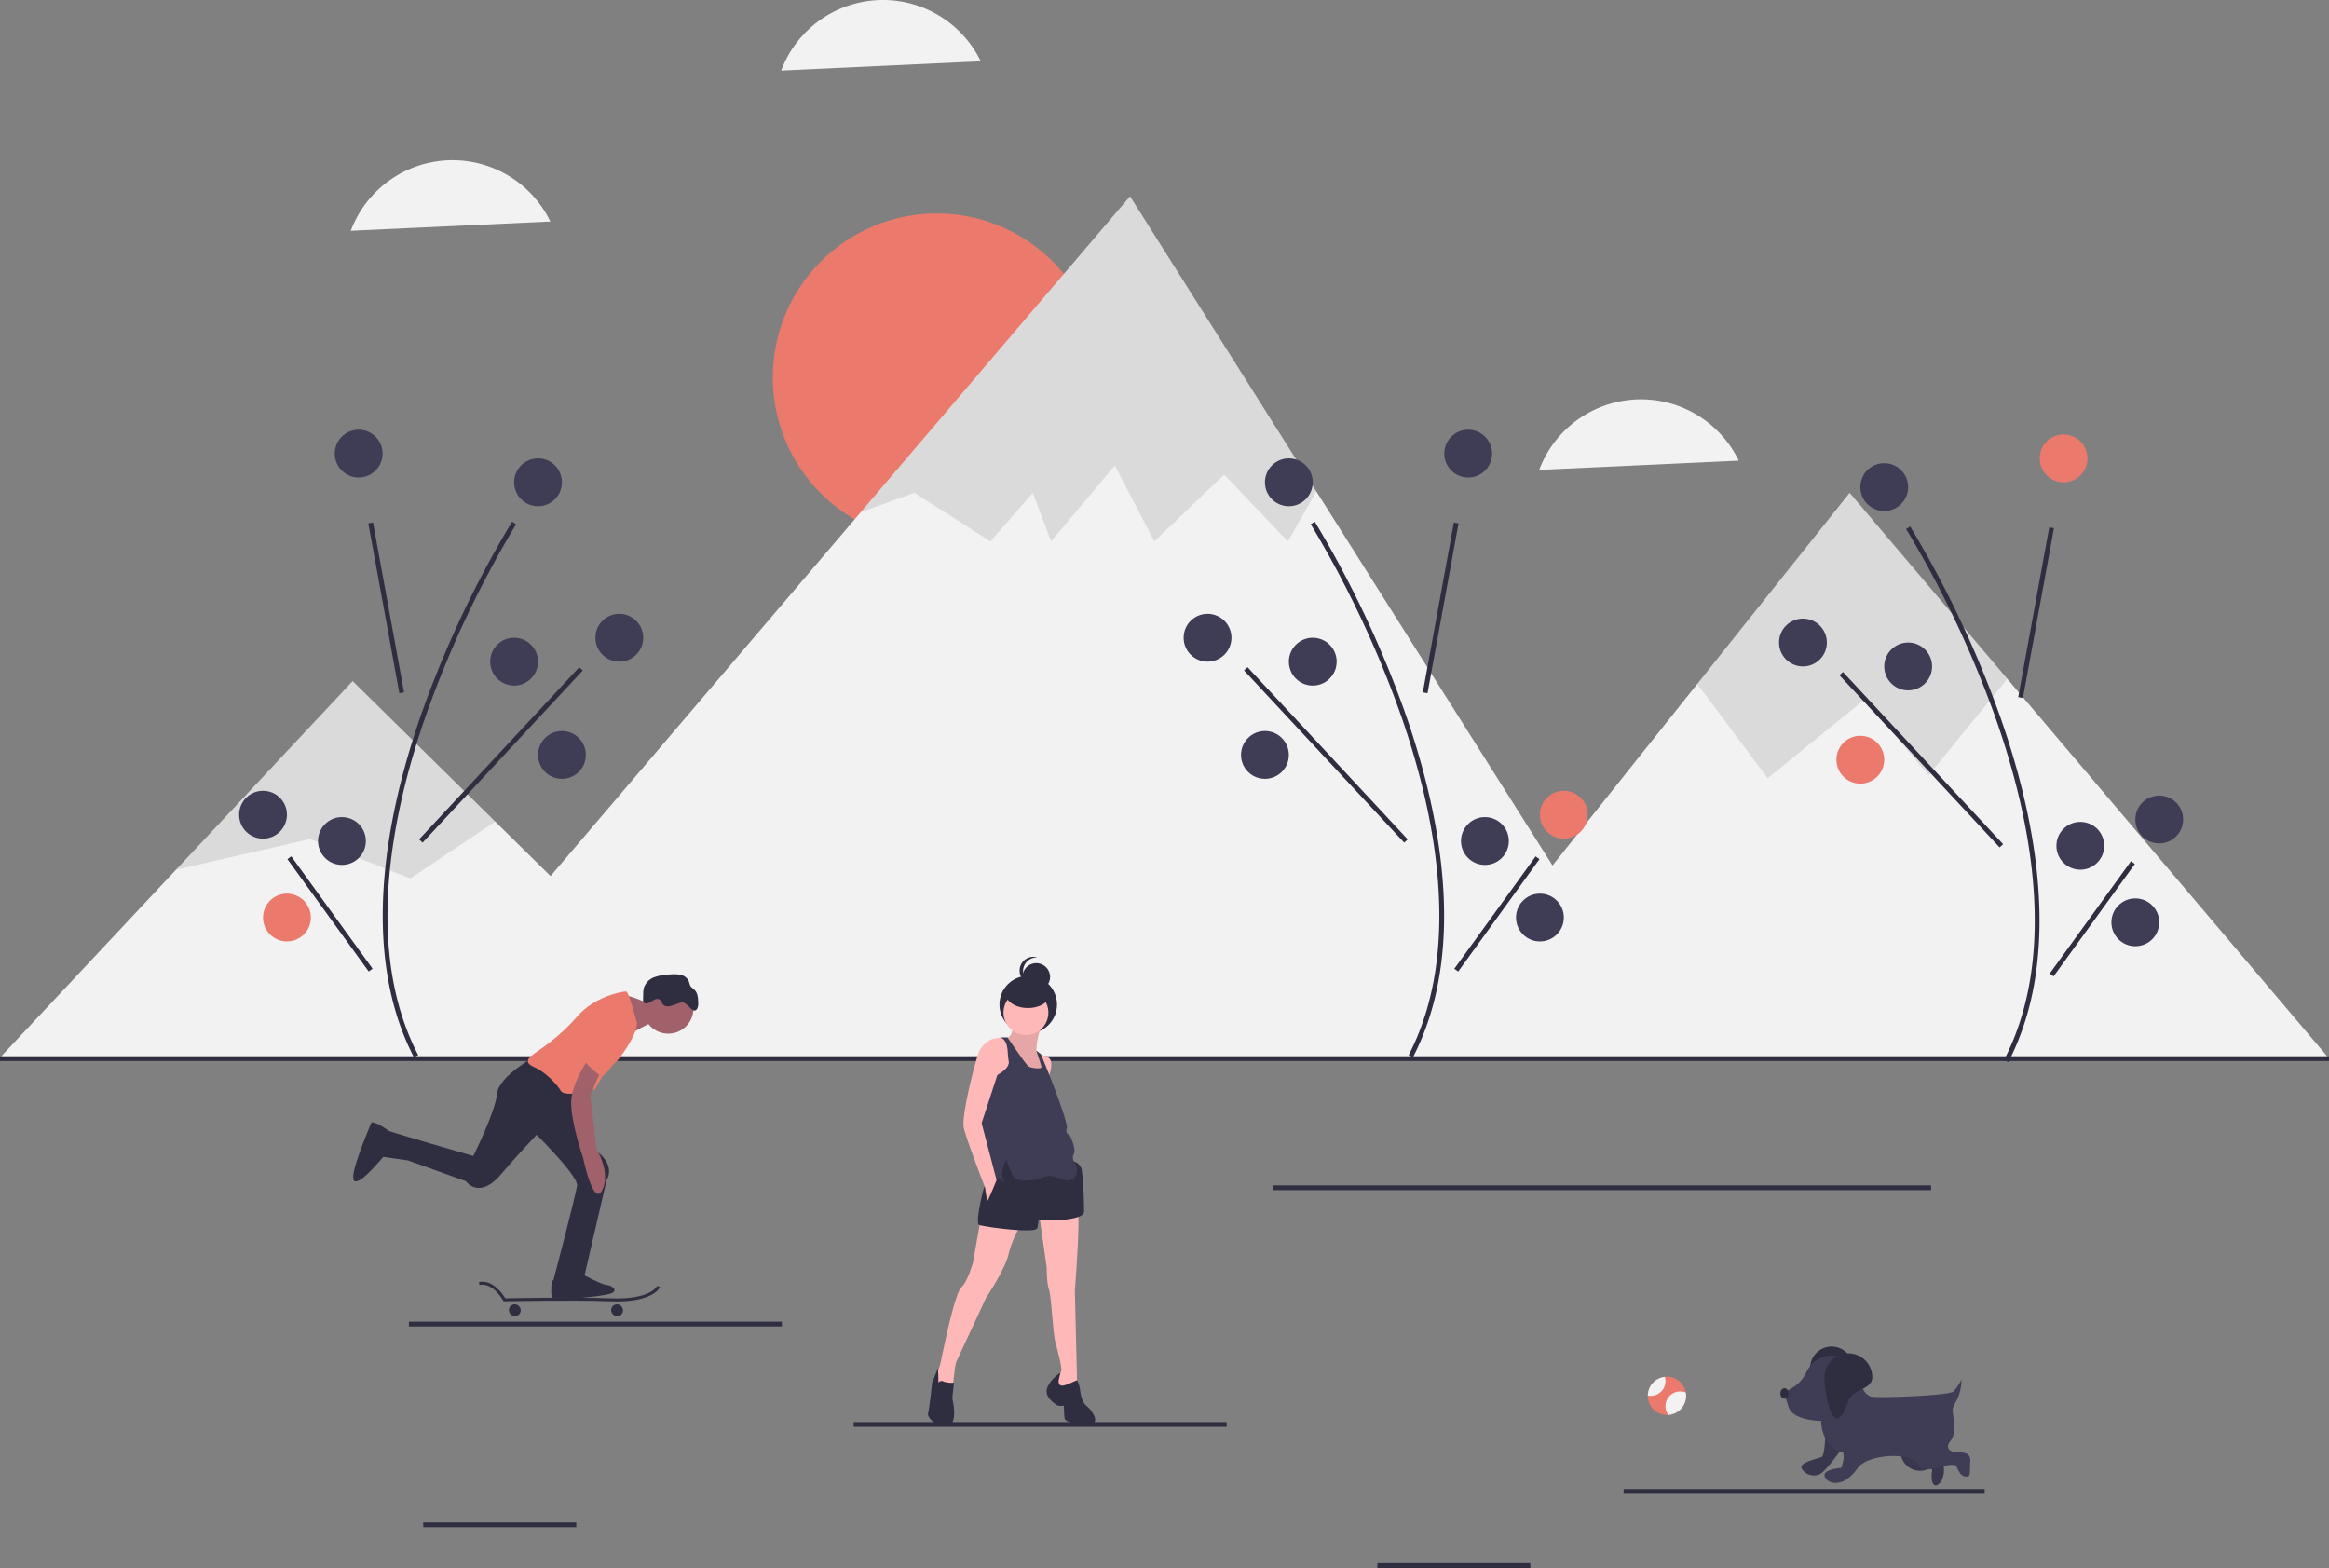 <svg xmlns="http://www.w3.org/2000/svg" width="916.495" height="616.976" viewBox="0 0 916.495 616.976">
  <rect x="0" y="0" width="916.495" height="616.976" fill="#808080" stroke="none"/>
  <g id="Group_30" data-name="Group 30" transform="translate(0 -0.006)">
    <circle id="Ellipse_107" data-name="Ellipse 107" cx="64.524" cy="64.524" r="64.524" transform="translate(304.106 83.993)" fill="#eb7a6d"/>
    <path id="Path_460" data-name="Path 460" d="M289.475,433.3l-75.792-74.68-18.8-18.521-56.1-55.276L69.244,359.06,0,432.988" transform="translate(0 -16.815)" fill="#f2f2f2"/>
    <path id="Path_461" data-name="Path 461" d="M672.157,421.781H159.71l63.4-68.728,117.14-137.4,7.895-9.259L454.108,82.1l73.32,116.124,1.919,3.039,93.277,147.712Z" transform="translate(-9.429 -4.847)" fill="#f2f2f2"/>
    <path id="Path_462" data-name="Path 462" d="M951.044,428.651,824.469,279.3,762.418,206.09l-59.972,75.195-54.7,68.61L585.18,428.34" transform="translate(-34.549 -12.167)" fill="#f2f2f2"/>
    <path id="Path_463" data-name="Path 463" d="M199.232,340.1l-33.4,22.392L126.4,346.956l-52.814,12.1,69.543-74.238Z" transform="translate(-4.345 -16.815)" opacity="0.1"/>
    <path id="Path_464" data-name="Path 464" d="M539.251,198.228l-11.188,19.657L502.977,191.6l-27.485,26.281-15.535-29.866-25.1,29.866-7.17-19.111L410.97,217.885l-29.875-19.111L359.97,206.4,465.931,82.1Z" transform="translate(-21.253 -4.847)" opacity="0.1"/>
    <path id="Path_465" data-name="Path 465" d="M831.827,279.3l-30.984,37.913L775.75,287.343,737.514,318.41,709.8,281.285l59.972-75.195Z" transform="translate(-41.907 -12.167)" opacity="0.1"/>
    <path id="Path_466" data-name="Path 466" d="M950.366,553.081l-1.672-.864c21.719-41.989,10.105-96.519-3.462-134.87a413.347,413.347,0,0,0-35.077-74.03l1.591-1.005a415.467,415.467,0,0,1,35.26,74.407C960.7,455.421,972.393,510.495,950.366,553.081Z" transform="translate(-160.064 -135.151)" fill="#2f2e41"/>
    <rect id="Rectangle_447" data-name="Rectangle 447" width="67.919" height="1.881" transform="translate(794.201 274.311) rotate(-79.645)" fill="#2f2e41"/>
    <rect id="Rectangle_448" data-name="Rectangle 448" width="1.883" height="92.545" transform="matrix(0.732, -0.681, 0.681, 0.732, 723.85, 265.702)" fill="#2f2e41"/>
    <rect id="Rectangle_449" data-name="Rectangle 449" width="54.584" height="1.882" transform="matrix(0.586, -0.81, 0.81, 0.586, 806.59, 383.081)" fill="#2f2e41"/>
    <circle id="Ellipse_108" data-name="Ellipse 108" cx="9.41" cy="9.41" r="9.41" transform="translate(802.639 170.967)" fill="#eb7a6d"/>
    <circle id="Ellipse_109" data-name="Ellipse 109" cx="9.41" cy="9.41" r="9.41" transform="translate(700.074 243.421)" fill="#3f3d56"/>
    <circle id="Ellipse_110" data-name="Ellipse 110" cx="9.41" cy="9.41" r="9.41" transform="translate(741.477 252.831)" fill="#3f3d56"/>
    <circle id="Ellipse_111" data-name="Ellipse 111" cx="9.41" cy="9.41" r="9.41" transform="translate(722.657 289.528)" fill="#eb7a6d"/>
    <circle id="Ellipse_112" data-name="Ellipse 112" cx="9.41" cy="9.41" r="9.41" transform="translate(840.277 313.052)" fill="#3f3d56"/>
    <circle id="Ellipse_113" data-name="Ellipse 113" cx="9.41" cy="9.41" r="9.41" transform="translate(809.226 323.403)" fill="#3f3d56"/>
    <circle id="Ellipse_114" data-name="Ellipse 114" cx="9.41" cy="9.41" r="9.41" transform="translate(830.868 353.514)" fill="#3f3d56"/>
    <circle id="Ellipse_115" data-name="Ellipse 115" cx="9.41" cy="9.41" r="9.41" transform="translate(732.067 182.259)" fill="#3f3d56"/>
    <path id="Path_467" data-name="Path 467" d="M701.366,551.081l-1.672-.864c21.719-41.989,10.105-96.519-3.461-134.87a413.357,413.357,0,0,0-35.077-74.03l1.591-1.005a415.471,415.471,0,0,1,35.26,74.407C711.7,453.421,723.393,508.495,701.366,551.081Z" transform="translate(-145.363 -135.033)" fill="#2f2e41"/>
    <rect id="Rectangle_450" data-name="Rectangle 450" width="67.919" height="1.881" transform="translate(559.901 272.428) rotate(-79.645)" fill="#2f2e41"/>
    <rect id="Rectangle_451" data-name="Rectangle 451" width="1.883" height="92.545" transform="matrix(0.732, -0.681, 0.681, 0.732, 489.551, 263.821)" fill="#2f2e41"/>
    <rect id="Rectangle_452" data-name="Rectangle 452" width="54.584" height="1.882" transform="matrix(0.586, -0.81, 0.81, 0.586, 572.291, 381.199)" fill="#2f2e41"/>
    <circle id="Ellipse_116" data-name="Ellipse 116" cx="9.41" cy="9.41" r="9.41" transform="translate(568.34 169.085)" fill="#3f3d56"/>
    <circle id="Ellipse_117" data-name="Ellipse 117" cx="9.41" cy="9.41" r="9.41" transform="translate(465.775 241.539)" fill="#3f3d56"/>
    <circle id="Ellipse_118" data-name="Ellipse 118" cx="9.41" cy="9.41" r="9.41" transform="translate(507.177 250.949)" fill="#3f3d56"/>
    <circle id="Ellipse_119" data-name="Ellipse 119" cx="9.41" cy="9.41" r="9.41" transform="translate(488.358 287.646)" fill="#3f3d56"/>
    <circle id="Ellipse_120" data-name="Ellipse 120" cx="9.41" cy="9.41" r="9.41" transform="translate(605.978 311.17)" fill="#eb7a6d"/>
    <circle id="Ellipse_121" data-name="Ellipse 121" cx="9.41" cy="9.41" r="9.41" transform="translate(574.927 321.521)" fill="#3f3d56"/>
    <circle id="Ellipse_122" data-name="Ellipse 122" cx="9.41" cy="9.41" r="9.41" transform="translate(596.569 351.632)" fill="#3f3d56"/>
    <circle id="Ellipse_123" data-name="Ellipse 123" cx="9.41" cy="9.41" r="9.41" transform="translate(497.768 180.377)" fill="#3f3d56"/>
    <path id="Path_468" data-name="Path 468" d="M285.341,551.081l1.672-.864c-21.719-41.989-10.105-96.519,3.462-134.87a413.359,413.359,0,0,1,35.077-74.03l-1.591-1.005a415.462,415.462,0,0,0-35.26,74.406C275.01,453.421,263.314,508.495,285.341,551.081Z" transform="translate(-122.45 -135.033)" fill="#2f2e41"/>
    <rect id="Rectangle_453" data-name="Rectangle 453" width="1.881" height="67.919" transform="translate(144.936 205.947) rotate(-10.355)" fill="#2f2e41"/>
    <rect id="Rectangle_454" data-name="Rectangle 454" width="92.545" height="1.883" transform="matrix(0.681, -0.732, 0.732, 0.681, 164.92, 330.291)" fill="#2f2e41"/>
    <rect id="Rectangle_455" data-name="Rectangle 455" width="1.882" height="54.584" transform="matrix(0.81, -0.586, 0.586, 0.81, 113.102, 338.062)" fill="#2f2e41"/>
    <circle id="Ellipse_124" data-name="Ellipse 124" cx="9.41" cy="9.41" r="9.41" transform="translate(131.734 169.085)" fill="#3f3d56"/>
    <circle id="Ellipse_125" data-name="Ellipse 125" cx="9.41" cy="9.41" r="9.41" transform="translate(234.299 241.539)" fill="#3f3d56"/>
    <circle id="Ellipse_126" data-name="Ellipse 126" cx="9.41" cy="9.41" r="9.41" transform="translate(192.897 250.949)" fill="#3f3d56"/>
    <circle id="Ellipse_127" data-name="Ellipse 127" cx="9.41" cy="9.41" r="9.41" transform="translate(211.716 287.646)" fill="#3f3d56"/>
    <circle id="Ellipse_128" data-name="Ellipse 128" cx="9.41" cy="9.41" r="9.41" transform="translate(94.096 311.17)" fill="#3f3d56"/>
    <circle id="Ellipse_129" data-name="Ellipse 129" cx="9.41" cy="9.41" r="9.41" transform="translate(125.148 321.521)" fill="#3f3d56"/>
    <circle id="Ellipse_130" data-name="Ellipse 130" cx="9.41" cy="9.41" r="9.41" transform="translate(103.506 351.632)" fill="#eb7a6d"/>
    <circle id="Ellipse_131" data-name="Ellipse 131" cx="9.41" cy="9.41" r="9.41" transform="translate(202.306 180.377)" fill="#3f3d56"/>
    <rect id="Rectangle_456" data-name="Rectangle 456" width="916.495" height="1.882" transform="translate(0 415.617)" fill="#2f2e41"/>
    <circle id="Ellipse_132" data-name="Ellipse 132" cx="11.323" cy="11.323" r="11.323" transform="translate(393.299 383.97)" fill="#2f2e41"/>
    <path id="Path_469" data-name="Path 469" d="M536.356,551.312s.226,4.076-2.491,4.529l3.85,9.285,4.756,7.7h4.076l2.491-2.265-.453-2.944-1.359-5.209-1.585-1.585s.226-6.568,2.265-9.512S536.356,551.312,536.356,551.312Z" transform="translate(-137.848 -147.413)" fill="#ffb8b8"/>
    <path id="Path_470" data-name="Path 470" d="M536.356,551.312s.226,4.076-2.491,4.529l3.85,9.285,4.756,7.7h4.076l2.491-2.265-.453-2.944-1.359-5.209-1.585-1.585s.226-6.568,2.265-9.512S536.356,551.312,536.356,551.312Z" transform="translate(-137.848 -147.413)" opacity="0.1"/>
    <circle id="Ellipse_133" data-name="Ellipse 133" cx="5.435" cy="5.435" r="5.435" transform="translate(402.358 378.988)" fill="#2f2e41"/>
    <path id="Path_471" data-name="Path 471" d="M540.759,527.934a5.435,5.435,0,0,1,5.435-5.435c.072,0,.143,0,.214.005a5.435,5.435,0,1,0-1.786,10.633,5.437,5.437,0,0,1-3.863-5.2Z" transform="translate(-138.175 -145.775)" fill="#2f2e41"/>
    <path id="Path_472" data-name="Path 472" d="M534.658,556.425l-2.265-.226a3.717,3.717,0,0,0-3.623.906c-1.585,1.585.226,19.476.226,19.476l5.662-3.85.906-9.059Z" transform="translate(-137.509 -147.77)" fill="#ffb8b8"/>
    <path id="Path_473" data-name="Path 473" d="M522.164,631.057l-3.17,17.891s-2.038,7.473-4.529,9.738-6.341,21.061-7.247,25.138-1.132,6.341-2.265,7.926,0,7.247,0,7.247h2.491l3.623-.679s.679-8.606,1.359-10.191S524.2,662.762,524.2,662.762s7.473-11.1,8.832-17.211A39.153,39.153,0,0,1,538.016,634Z" transform="translate(-136.111 -152.198)" fill="#ffb8b8"/>
    <path id="Path_474" data-name="Path 474" d="M547.583,629.851l2.944,20.608s0,6.341.906,8.832,1.585,17.211,2.491,20.608,2.944,10.87,2.265,11.776a32.312,32.312,0,0,0-2.038,4.529l2.265,4.982,6.115-4.3-.906-37.14s2.491-31.479.906-32.385S553.018,623.736,547.583,629.851Z" transform="translate(-138.658 -151.898)" fill="#ffb8b8"/>
    <path id="Path_475" data-name="Path 475" d="M528.634,606.4,524.1,618.854s-3.4,13.135-1.585,13.814,22.42,3.623,22.873,1.132a25.549,25.549,0,0,0,.453-2.944s17.664.679,17.891-3.4a146.484,146.484,0,0,0-.906-16.532,4.414,4.414,0,0,0-4.076-3.4C556.263,607.53,534.749,601.869,528.634,606.4Z" transform="translate(-137.147 -150.639)" fill="#2f2e41"/>
    <path id="Path_476" data-name="Path 476" d="M505.206,700.015a1.491,1.491,0,0,1,2.038-.453,10.065,10.065,0,0,0,4.076.453l-.679,6.115S513.359,717,508.377,717s-7.7-3.623-7.247-4.982,1.585-12,1.585-12,2.176-5.347,2.265-5.662S505.206,700.015,505.206,700.015Z" transform="translate(-135.912 -155.935)" fill="#2f2e41"/>
    <path id="Path_477" data-name="Path 477" d="M555.466,698.993s-.453,2.491,1.585,2.265,5.435-2.265,5.662-2.038a11.162,11.162,0,0,1,1.132,3.623c.226,1.585.679,4.982,2.718,6.567s5.209,6.568,1.585,6.794-10.191,0-10.417-2.265-.227-4.756-.227-4.756-2.038.226-2.718-.226-5.209-3.171-3.85-6.794,5.193-5.958,5.193-5.958Z" transform="translate(-138.841 -156.045)" fill="#2f2e41"/>
    <circle id="Ellipse_134" data-name="Ellipse 134" cx="8.832" cy="8.832" r="8.832" transform="translate(394.885 389.632)" fill="#ffb8b8"/>
    <path id="Path_478" data-name="Path 478" d="M547.1,563.187s4.076,0,4.982,2.265-.906,7.02-.906,7.02l-2.065-5.048Z" transform="translate(-138.629 -148.191)" fill="#ffb8b8"/>
    <path id="Path_479" data-name="Path 479" d="M530.932,555.967h2.717s7.02,10.417,8.153,11.323,5.209,1.132,5.209.453-2.038-6.568-2.038-6.568l1.812,1.359,2.944,7.247s7.926,19.929,7.247,21.967a2.02,2.02,0,0,0,1.132,2.718c.226.227,2.718,5.435,1.585,7.473s1.132,4.529,1.132,4.529,1.132,4.982-2.718,5.662-5.888-2.944-10.417-1.132-10.644,2.038-12-.679a50.808,50.808,0,0,1-2.491-6.341s-2.491,4.3-1.359,7.7-.453-.226-1.585-.226-3.171-.226-3.171-1.585-4.529-24.232-4.529-24.232l6.341-14.494s5.888-2.718,5.209-5.888S534.329,557.552,530.932,555.967Z" transform="translate(-137.18 -147.765)" fill="#3f3d56"/>
    <path id="Path_480" data-name="Path 480" d="M531.281,557.433a3.961,3.961,0,0,0-4.208-.7,9.739,9.739,0,0,0-5.591,6.509c-2.038,6.567-6.341,24.005-5.435,28.308s8.379,23.552,8.379,23.552a50.489,50.489,0,0,0,.906,5.209c.227.227,3.623-8.153,3.623-8.153l-5.888-22.42,7.926-24.232S534.218,560.184,531.281,557.433Z" transform="translate(-136.789 -147.791)" fill="#ffb8b8"/>
    <ellipse id="Ellipse_135" data-name="Ellipse 135" cx="8.719" cy="5.662" rx="8.719" ry="5.662" transform="translate(395.79 385.329)" fill="#2f2e41"/>
    <path id="Path_481" data-name="Path 481" d="M333.639,563.41s-15.169,8.168-15.752,15.169-9.335,24.5-9.335,24.5-34.422-9.918-35.005-10.5-2.917,10.5-2.917,10.5l12.252,1.75L305.635,613s5.251,7.584,14-2.917,30.921-33.255,30.921-33.255Z" transform="translate(-122.306 -148.204)" fill="#2f2e41"/>
    <path id="Path_482" data-name="Path 482" d="M334.493,592.8s19.253,18.669,18.669,22.753-9.335,37.339-9.335,37.339l7,3.5,4.667-2.917,9.335-40.256s3.514-4.93-3.2-10.633-11.383-25.539-11.383-25.539Z" transform="translate(-126.077 -149.01)" fill="#2f2e41"/>
    <circle id="Ellipse_136" data-name="Ellipse 136" cx="9.918" cy="9.918" r="9.918" transform="translate(253.048 386.91)" fill="#a0616a"/>
    <path id="Path_483" data-name="Path 483" d="M384.625,542.1s-9.918-4.667-11.085-3.5,2.334,15.169,2.334,15.169,9.335-5.251,10.5-5.251S384.625,542.1,384.625,542.1Z" transform="translate(-128.368 -146.728)" fill="#a0616a"/>
    <path id="Path_484" data-name="Path 484" d="M376.455,548.417s-2.917-11.668-4.084-11.668-12.252,1.75-19.253,9.918S338.533,559.5,336.2,561.253s-4.084,3.5,0,5.251,8.751,6.418,10.5,9.335,13.419-.583,13.419-.583,5.251-9.918,7-9.918S378.205,551.918,376.455,548.417Z" transform="translate(-126.033 -146.63)" fill="#eb7a6d"/>
    <path id="Path_485" data-name="Path 485" d="M360.021,562.79s-8.168,11.085-8.168,19.253,4.667,21.587,4.667,21.587,4.084,19.836,7.584,12.835-2.334-16.336-2.334-16.336l-2.334-21,4.667-11.085Z" transform="translate(-127.102 -148.168)" fill="#a0616a"/>
    <path id="Path_486" data-name="Path 486" d="M274.8,594.914s-6.5-4.757-7.088-3.007-9.335,21.586-6.418,22.753,11.668-10.5,12.252-10.5S273.136,594.42,274.8,594.914Z" transform="translate(-121.72 -149.864)" fill="#2f2e41"/>
    <path id="Path_487" data-name="Path 487" d="M354.862,654.554s8.751,4.667,10.5,4.667,5.251,2.334,1.167,3.5-22.17,2.917-22.753,1.167,0-6.418,0-6.418S354.862,656.3,354.862,654.554Z" transform="translate(-126.61 -153.585)" fill="#2f2e41"/>
    <path id="Path_488" data-name="Path 488" d="M403.345,542.854a4.913,4.913,0,0,0,.279-2.249c-.054-1.676-.17-3.509-1.31-4.74-.584-.63-1.4-1.056-1.816-1.81a11.341,11.341,0,0,1-.526-1.627,4.539,4.539,0,0,0-3.225-2.623,13.408,13.408,0,0,0-4.3-.157,19.955,19.955,0,0,0-6.04,1.063,6.746,6.746,0,0,0-4.169,4.23,9.965,9.965,0,0,0-.244,2.322l-.085,3.248a2.1,2.1,0,0,0,2.407.259c.791-.351,1.461-.942,2.264-1.264a1.99,1.99,0,0,1,2.363.428,7.1,7.1,0,0,1,.412.893c1.6,3.188,5.9-.2,8.139-.156C399.492,540.715,401.88,546,403.345,542.854Z" transform="translate(-128.876 -146.205)" fill="#2f2e41"/>
    <path id="Path_489" data-name="Path 489" d="M367.563,665.892c14.539,0,16.881-5.417,16.978-5.659l-1.081-.44c-.024.055-2.513,5.449-18.109,4.891-15.139-.541-38.563-.075-41.693-.008-.877-1.485-4.812-7.512-10.367-6.4l.229,1.144c5.337-1.071,9.251,6.05,9.29,6.122l.169.314.357-.007c.257-.006,25.841-.576,41.972,0Q366.481,665.892,367.563,665.892Z" transform="translate(-124.825 -153.797)" fill="#2f2e41"/>
    <rect id="Rectangle_457" data-name="Rectangle 457" width="4.667" height="4.667" rx="2.298" transform="translate(245.171 517.888) rotate(180)" fill="#2f2e41"/>
    <rect id="Rectangle_458" data-name="Rectangle 458" width="4.667" height="4.667" rx="2.298" transform="translate(204.915 517.888) rotate(180)" fill="#2f2e41"/>
    <path id="Path_490" data-name="Path 490" d="M375.993,547.909s-2.773,14.044-5.762,16.649-3.692,5.127-5.674,5.908-8.983-7.387-8.983-7.971S375.993,547.909,375.993,547.909Z" transform="translate(-127.322 -147.289)" fill="#eb7a6d"/>
    <rect id="Rectangle_459" data-name="Rectangle 459" width="146.79" height="1.882" transform="translate(160.904 520.063)" fill="#2f2e41"/>
    <rect id="Rectangle_460" data-name="Rectangle 460" width="146.79" height="1.882" transform="translate(335.923 559.584)" fill="#2f2e41"/>
    <rect id="Rectangle_461" data-name="Rectangle 461" width="60.221" height="1.882" transform="translate(541.993 615.1)" fill="#2f2e41"/>
    <rect id="Rectangle_462" data-name="Rectangle 462" width="60.221" height="1.882" transform="translate(166.55 599.104)" fill="#2f2e41"/>
    <rect id="Rectangle_463" data-name="Rectangle 463" width="258.92" height="1.882" transform="translate(500.983 466.429)" fill="#2f2e41"/>
    <path id="Path_491" data-name="Path 491" d="M330.039,201.743A42.758,42.758,0,0,0,259.7,216.924l78.531-3.639a42.679,42.679,0,0,0-8.194-11.542Z" transform="translate(-121.661 -126.109)" fill="#f2f2f2"/>
    <path id="Path_492" data-name="Path 492" d="M510.039,134.743A42.758,42.758,0,0,0,439.7,149.924l78.531-3.639A42.677,42.677,0,0,0,510.039,134.743Z" transform="translate(-132.288 -122.153)" fill="#f2f2f2"/>
    <path id="Path_493" data-name="Path 493" d="M827.039,301.743A42.758,42.758,0,0,0,756.7,316.924l78.531-3.639a42.676,42.676,0,0,0-8.194-11.542Z" transform="translate(-151.004 -132.013)" fill="#f2f2f2"/>
    <rect id="Rectangle_464" data-name="Rectangle 464" width="142.085" height="1.882" transform="translate(638.912 585.931)" fill="#2f2e41"/>
    <path id="Path_494" data-name="Path 494" d="M817.178,705.4a7.522,7.522,0,0,1-6.96,7.5h-.006c-.185.017-.371.023-.562.023a7.527,7.527,0,0,1-7.528-7.528.78.78,0,0,1,.006-.116,7.519,7.519,0,0,1,6.688-7.366,7.9,7.9,0,0,1,.834-.046,7.519,7.519,0,0,1,7.412,6.225v.006A7.417,7.417,0,0,1,817.178,705.4Z" transform="translate(-153.686 -156.143)" fill="#eb7a6d"/>
    <path id="Path_495" data-name="Path 495" d="M817.614,705.763a7.522,7.522,0,0,1-6.96,7.5h-.006a5.791,5.791,0,0,1,6.85-8.807v.006A7.406,7.406,0,0,1,817.614,705.763Z" transform="translate(-154.122 -156.506)" fill="#f2f2f2"/>
    <path id="Path_496" data-name="Path 496" d="M809.072,699.612a5.791,5.791,0,0,1-6.943,5.675,7.519,7.519,0,0,1,6.688-7.365,5.608,5.608,0,0,1,.255,1.691Z" transform="translate(-153.686 -156.146)" fill="#f2f2f2"/>
    <path id="Path_497" data-name="Path 497" d="M886.937,693.834c0,4.677-6.988,4.032-8.469,8.469-5.178,15.52-8.517-2.306-8.469-8.469a8.469,8.469,0,1,1,16.937,0Z" transform="translate(-157.693 -155.405)" fill="#2f2e41"/>
    <path id="Path_498" data-name="Path 498" d="M875.858,719.331s-.1,10.664-1.49,11.358-9.275,2.184-7.886,4.615a5.585,5.585,0,0,0,7.292,2.083c2.431-1.389,8.334-9.723,8.334-9.723Z" transform="translate(-157.476 -157.41)" fill="#3f3d56"/>
    <path id="Path_499" data-name="Path 499" d="M907.825,729.012s0,.1.01.284a7.711,7.711,0,0,0,10.655,6.575c1.013-.4,1.891-.459,1.735.635-.347,2.431-.246,5.7,1.49,5.7s4.167-4.167,2.778-8.681a38.685,38.685,0,0,0-4.514-9.028Z" transform="translate(-159.926 -157.715)" fill="#3f3d56"/>
    <path id="Path_500" data-name="Path 500" d="M875.858,719.331s-.1,10.664-1.49,11.358-9.275,2.184-7.886,4.615a5.585,5.585,0,0,0,7.292,2.083c2.431-1.389,8.334-9.723,8.334-9.723Z" transform="translate(-157.476 -157.41)" opacity="0.1"/>
    <path id="Path_501" data-name="Path 501" d="M907.825,729.012s0,.1.01.284a7.711,7.711,0,0,0,10.655,6.575c1.013-.4,1.891-.459,1.735.635-.347,2.431-.246,5.7,1.49,5.7s4.167-4.167,2.778-8.681a38.685,38.685,0,0,0-4.514-9.028Z" transform="translate(-159.926 -157.715)" opacity="0.1"/>
    <path id="Path_502" data-name="Path 502" d="M867.847,695.65a11.726,11.726,0,0,1,3.211-4.194,10.478,10.478,0,0,1,9.583-2.041c7.987,2.083,9.028,7.987,9.028,7.987v2.383a5.707,5.707,0,0,0,3.53,5.351c1.768.691,30.879-.283,32.615-2.019a19.3,19.3,0,0,0,3.094-4.672v.067a17.715,17.715,0,0,1-2.4,9.061,5.813,5.813,0,0,0-1.073,3.372c.347,2.431,1.389,9.028-.694,11.459s-1.042,4.167,1.389,4.514,6.6-.347,6.25,3.82.347,5.9-1.389,5.9-2.5-.535-4.236-4.355c0,0-1.32-.854-6.181.535-3.16.9-7.312,1.758-8.526-.7-2.686-5.425-19.96-4.356-23.893,1.075a18.113,18.113,0,0,1-3.793,4.081,9.549,9.549,0,0,1-2.246,1.312c-2.083.738-4.6,1-6.337-.911-3.472-3.82,5.81-4.456,5.81-4.456s1.483-3.531.788-5.962c0,0-8.334-1.736-8.681-12.5,0,0-11.112,0-12.848-5.556l-1.736-5.556,3.34-2a13.741,13.741,0,0,0,5.382-5.972Z" transform="translate(-157.05 -155.62)" fill="#3f3d56"/>
    <ellipse id="Ellipse_137" data-name="Ellipse 137" cx="1.619" cy="2.083" rx="1.619" ry="2.083" transform="translate(700.6 546.223)" fill="#2f2e41"/>
    <path id="Path_503" data-name="Path 503" d="M894.819,697.41c0,5.2-7.765,4.48-9.41,9.41-5.754,17.245-9.463-2.562-9.41-9.41a9.41,9.41,0,0,1,18.819,0Z" transform="translate(-158.047 -155.56)" fill="#2f2e41"/>
  </g>
</svg>
